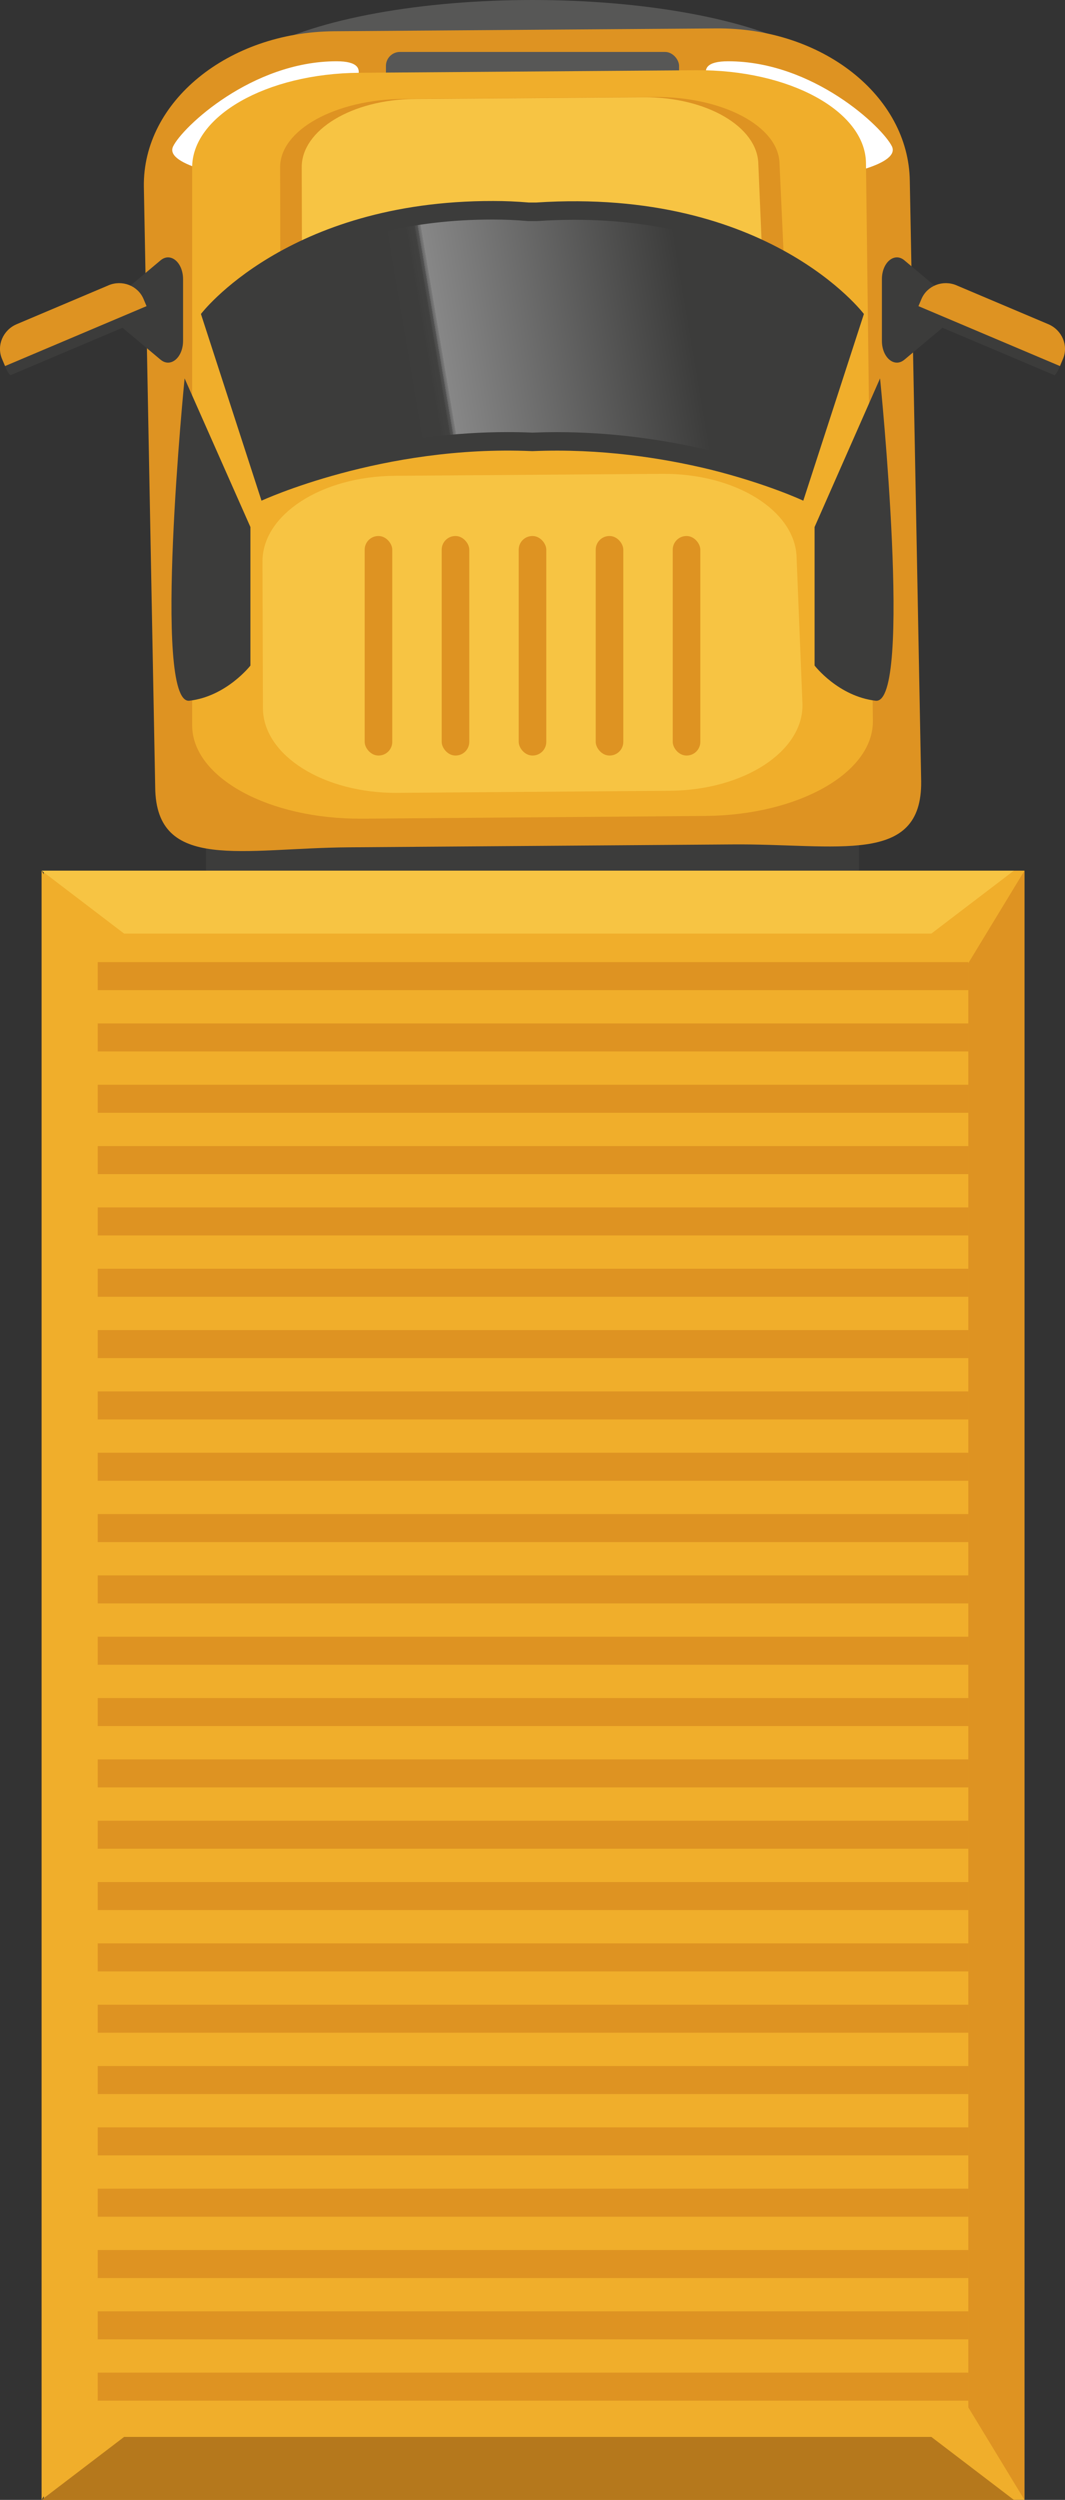 <?xml version="1.0" encoding="UTF-8"?>
<svg id="Layer_2" data-name="Layer 2" xmlns="http://www.w3.org/2000/svg" xmlns:xlink="http://www.w3.org/1999/xlink" viewBox="0 0 380.29 892.27">
  <rect x="0" y="0" width="380.29" height="892.27" fill="#333333" stroke="none"/>
  <defs>
    <style>
      .cls-1 {
        fill: #b03c3c;
      }

      .cls-1, .cls-2, .cls-3, .cls-4, .cls-5, .cls-6, .cls-7, .cls-8, .cls-9 {
        stroke-width: 0px;
      }

      .cls-2 {
        fill: url(#linear-gradient);
      }

      .cls-3 {
        fill: #f0ae2b;
      }

      .cls-4 {
        fill: #b5781c;
      }

      .cls-5 {
        fill: #3c3c3b;
      }

      .cls-6 {
        fill: #fff;
      }

      .cls-7 {
        fill: #f7c443;
      }

      .cls-8 {
        fill: #de9322;
      }

      .cls-9 {
        fill: #575756;
      }
    </style>
    <linearGradient id="linear-gradient" x1="138.91" y1="138.15" x2="246.96" y2="119.83" gradientUnits="userSpaceOnUse">
      <stop offset=".02" stop-color="#3c3c3b"/>
      <stop offset=".14" stop-color="#3d3d3c"/>
      <stop offset=".15" stop-color="#3f3f3e"/>
      <stop offset=".17" stop-color="#414140"/>
      <stop offset=".17" stop-color="#484847"/>
      <stop offset=".18" stop-color="#545454"/>
      <stop offset=".18" stop-color="#666"/>
      <stop offset=".19" stop-color="#7d7d7d"/>
      <stop offset=".19" stop-color="#878787"/>
      <stop offset="1" stop-color="#3c3c3b"/>
    </linearGradient>
  </defs>
  <g id="_Ñëîé_1" data-name="Ñëîé 1">
    <g>
      <rect class="cls-5" x="73.56" y="274.23" width="233.16" height="45.4" rx="5" ry="5"/>
      <ellipse class="cls-9" cx="190.14" cy="35" rx="111.28" ry="35"/>
      <g>
        <path class="cls-1" d="m84.91,370.34s36.68,22.84,42.91,14.68c4.68-6.13-42.91-14.68-42.91-14.68Z"/>
        <path class="cls-1" d="m295.76,368.86s-36.11,23.22-42.58,15.12c-4.77-6.04,42.58-15.12,42.58-15.12Z"/>
      </g>
      <path class="cls-8" d="m124.58,302.43c-37.83.26-68.88,8.94-69.16-21.43l-4.05-214.33c-.47-30.33,30.03-55.17,67.76-55.51l136.59-1.02c37.83-.33,68.75,24.05,69.15,54.42l4.06,214.29c.37,30.36-30.06,22.17-67.86,22.55l-136.49,1.03Z"/>
      <rect class="cls-9" x="137.81" y="18.54" width="104.67" height="24.03" rx="5" ry="5"/>
      <g>
        <path class="cls-6" d="m84.57,63.27s-26.05-3.89-22.78-10.96c3.28-6.91,28.19-30.44,58.39-30.44s-35.62,41.4-35.62,41.4Z"/>
        <path class="cls-6" d="m295.74,63.27s25.95-3.89,22.78-10.96c-3.33-6.91-28.18-30.44-58.52-30.44s35.75,41.4,35.75,41.4Z"/>
      </g>
      <path class="cls-3" d="m129.28,292.2c-33.27.26-60.45-14.61-60.66-33.12V60.01c-.23-18.54,26.49-33.83,59.78-34.03l120.15-.91c33.26-.28,60.35,14.55,60.67,33.01l2.47,199.18c.22,18.53-26.5,33.69-59.77,33.97l-122.63.98Z"/>
      <path class="cls-7" d="m142.01,283c-26.37.2-47.93-13.31-48.12-30.11l-.16-52.27c-.2-16.83,20.97-30.65,47.35-30.79l95.23-.7c26.38-.25,47.85,13.25,48.14,30l2.1,52.36c.2,16.81-20.96,30.53-47.33,30.76l-97.22.74Z"/>
      <path class="cls-8" d="m145.06,125.25c-24.65.2-44.8-10.52-44.95-23.87l-.08-41.55c-.16-13.38,19.64-24.39,44.31-24.54l89.04-.68c24.66-.23,44.72,10.47,44.97,23.78l1.9,41.62c.16,13.36-19.64,24.29-44.3,24.52l-90.9.72Z"/>
      <path class="cls-7" d="m148.97,125.29c-22.54.18-40.96-10.56-41.12-23.91l-.11-41.55c-.16-13.38,17.94-24.38,40.49-24.5l81.41-.61c22.55-.21,40.9,10.51,41.14,23.82l1.77,41.62c.16,13.36-17.93,24.28-40.48,24.48l-83.1.65Z"/>
      <g>
        <path class="cls-5" d="m89.42,237.55v-49.44l-23.5-53.05s-11.61,116.49,1.7,115.05c13.26-1.55,21.81-12.56,21.81-12.56Z"/>
        <path class="cls-5" d="m290.87,237.55s8.44,11.01,21.82,12.56c13.37,1.44,1.56-115.05,1.56-115.05l-23.38,53.05v49.44Z"/>
        <path class="cls-5" d="m191.42,72.29h-2.55c-4.4-.38-8.61-.55-12.73-.55-73.73-.13-104.39,40.33-104.39,40.33l21.63,66.64s43.24-20.04,96.62-17.69h.18c24.35-1.02,46.42,2.45,63.38,6.56,20.47,5.11,33.28,11.13,33.28,11.13l21.64-66.64s-34.09-45.26-117.06-39.78Z"/>
        <path class="cls-2" d="m79.2,113.61c7.96-8.37,38.09-35.25,96.59-35.25h.35c4.09,0,8.07.17,12.17.53l.28.02h3.27c4.49-.31,8.96-.46,13.31-.46,58.42,0,88.04,26.75,95.88,35.13l-18.27,56.28c-5.93-2.31-15.45-5.65-27.61-8.68-19-4.61-37.93-6.94-56.32-6.94-2.92,0-5.86.06-8.75.18-2.93-.13-5.92-.19-8.89-.19-38.47,0-70.29,10.44-83.75,15.64l-18.26-56.26Z"/>
      </g>
      <g>
        <rect class="cls-3" x="15.63" y="310.76" width="350.19" height="581.51"/>
        <polygon class="cls-3" points="34.9 859.26 14.85 892.27 14.85 310.76 34.9 343.77 34.9 859.26"/>
        <polygon class="cls-8" points="345.77 343.77 365.82 310.76 365.82 892.27 345.77 859.26 345.77 343.77"/>
        <polygon class="cls-4" points="332.57 869.8 362.03 892.27 14.85 892.27 44.31 869.8 332.57 869.8"/>
        <polygon class="cls-7" points="44.31 333.22 14.85 310.76 362.03 310.76 332.57 333.22 44.31 333.22"/>
        <rect class="cls-8" x="34.9" y="846.86" width="310.87" height="10"/>
        <rect class="cls-8" x="34.9" y="824.97" width="310.87" height="10"/>
        <rect class="cls-8" x="34.9" y="803.09" width="310.87" height="10"/>
        <rect class="cls-8" x="34.9" y="781.2" width="310.87" height="10"/>
        <rect class="cls-8" x="34.9" y="759.31" width="310.87" height="10"/>
        <rect class="cls-8" x="34.9" y="737.42" width="310.87" height="10"/>
        <rect class="cls-8" x="34.9" y="715.53" width="310.87" height="10"/>
        <rect class="cls-8" x="34.9" y="693.64" width="310.87" height="10"/>
        <rect class="cls-8" x="34.9" y="671.75" width="310.87" height="10"/>
        <rect class="cls-8" x="34.9" y="649.86" width="310.87" height="10"/>
        <rect class="cls-8" x="34.9" y="627.97" width="310.87" height="10"/>
        <rect class="cls-8" x="34.9" y="606.08" width="310.87" height="10"/>
        <rect class="cls-8" x="34.9" y="584.19" width="310.87" height="10"/>
        <rect class="cls-8" x="34.9" y="562.3" width="310.87" height="10"/>
        <rect class="cls-8" x="34.9" y="540.41" width="310.87" height="10"/>
        <rect class="cls-8" x="34.9" y="518.52" width="310.87" height="10"/>
        <rect class="cls-8" x="34.9" y="496.63" width="310.87" height="10"/>
        <rect class="cls-8" x="34.9" y="474.74" width="310.87" height="10"/>
        <rect class="cls-8" x="34.9" y="452.85" width="310.87" height="10"/>
        <rect class="cls-8" x="34.9" y="430.96" width="310.87" height="10"/>
        <rect class="cls-8" x="34.9" y="409.07" width="310.87" height="10"/>
        <rect class="cls-8" x="34.9" y="387.18" width="310.87" height="10"/>
        <rect class="cls-8" x="34.9" y="365.29" width="310.87" height="10"/>
        <rect class="cls-8" x="34.9" y="343.4" width="310.87" height="10"/>
      </g>
      <g>
        <g>
          <path class="cls-5" d="m57.34,128.39l-13.09-10.99c-3.57-3-3.57-10.49,0-13.49l13.09-10.99c3.57-3,8.03.75,8.03,6.74v21.98c0,5.99-4.46,9.74-8.03,6.74Z"/>
          <g>
            <path class="cls-5" d="m2.19,131.59c.37.88.87,1.68,1.47,2.37l49.74-21.06c-.09-.91-.31-1.82-.68-2.71l-.39-.92L1.8,130.67l.39.92Z"/>
            <path class="cls-8" d="m38.7,101.86l-32.73,13.85c-4.92,2.08-7.27,7.63-5.25,12.39l1.08,2.56,50.53-21.39-1.08-2.56c-2.02-4.76-7.64-6.94-12.55-4.86Z"/>
          </g>
        </g>
        <g>
          <path class="cls-5" d="m322.94,128.39l13.09-10.99c3.57-3,3.57-10.49,0-13.49l-13.09-10.99c-3.57-3-8.03.75-8.03,6.74v21.98c0,5.99,4.46,9.74,8.03,6.74Z"/>
          <g>
            <path class="cls-5" d="m378.09,131.59c-.37.88-.87,1.68-1.47,2.37l-49.74-21.06c.09-.91.31-1.82.68-2.71l.39-.92,50.53,21.39-.39.92Z"/>
            <path class="cls-8" d="m341.59,101.86l32.73,13.85c4.92,2.08,7.27,7.63,5.25,12.39l-1.08,2.56-50.53-21.39,1.08-2.56c2.02-4.76,7.64-6.94,12.55-4.86Z"/>
          </g>
        </g>
      </g>
      <g>
        <rect class="cls-8" x="130.22" y="191.32" width="9.85" height="78.35" rx="4.88" ry="4.88"/>
        <rect class="cls-8" x="157.72" y="191.32" width="9.85" height="78.35" rx="4.88" ry="4.88"/>
        <rect class="cls-8" x="185.22" y="191.32" width="9.85" height="78.35" rx="4.88" ry="4.88"/>
        <rect class="cls-8" x="212.72" y="191.32" width="9.85" height="78.35" rx="4.88" ry="4.88"/>
        <rect class="cls-8" x="240.22" y="191.32" width="9.85" height="78.35" rx="4.88" ry="4.88"/>
      </g>
    </g>
  </g>
</svg>